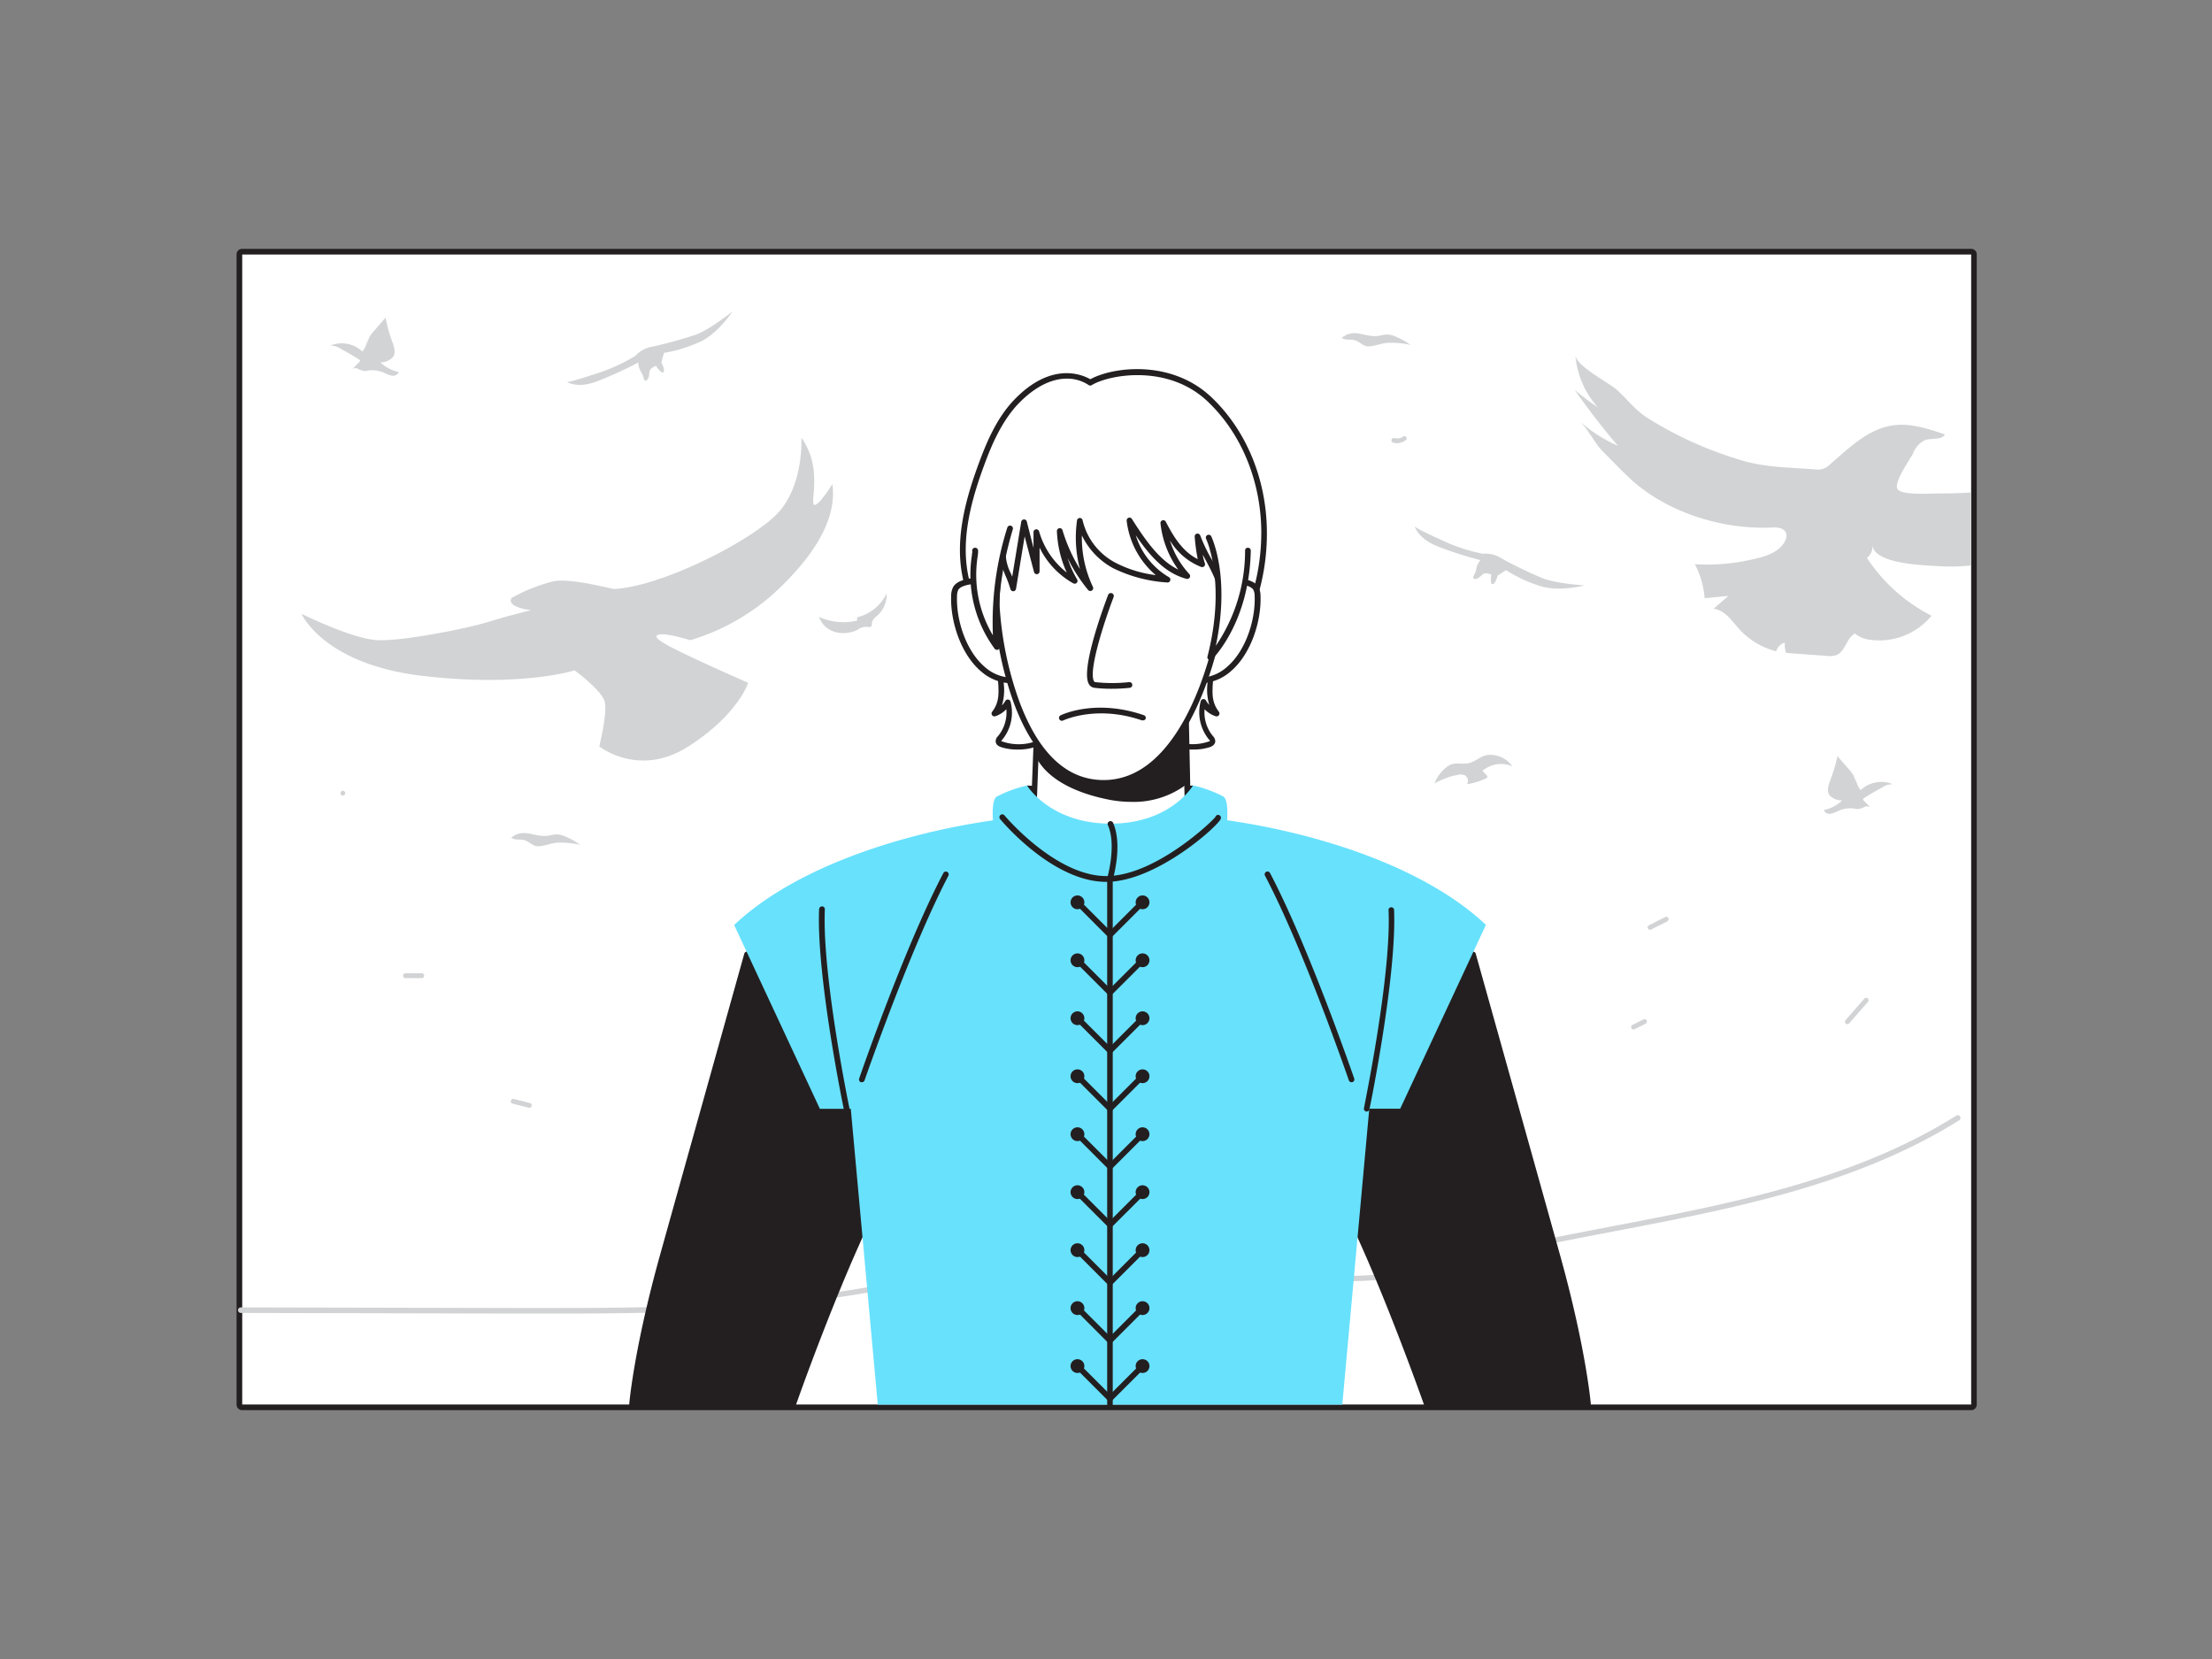<svg xmlns="http://www.w3.org/2000/svg" viewBox="0 0 400 300"><rect x="0" y="0" width="400" height="300" fill="#808080" stroke="none"/><g id="_261_bran_stark_flatline" data-name="#261_bran_stark_flatline"><rect x="43.78" y="46" width="312.68" height="207.99" fill="#fff"/><path d="M356.46,46V254H43.78V46H356.46m0-1H43.78a1,1,0,0,0-1,1V254a1,1,0,0,0,1,1H356.46a1,1,0,0,0,1-1V46a1,1,0,0,0-1-1Z" fill="#231f20"/><path d="M100.7,237.53H94.11l-50.57-.11a.5.5,0,0,1-.5-.5.5.5,0,0,1,.5-.5h0l50.57.11c16.73,0,34,.08,50.92-2,6.94-.85,14-2.1,20.82-3.3,15.41-2.71,31.34-5.51,47.15-4.12,4.15.37,8.34,1,12.39,1.67,7.12,1.12,14.49,2.28,21.76,1.84,6.1-.36,12.18-1.85,18.07-3.3l3.62-.88c7.5-1.78,15.26-3.26,22.77-4.7,21.39-4.09,43.52-8.32,62.15-20a.5.5,0,0,1,.69.15.51.51,0,0,1-.16.69c-18.79,11.75-41,16-62.5,20.1-7.49,1.44-15.24,2.92-22.72,4.7-1.21.28-2.41.58-3.62.87-5.92,1.46-12,3-18.24,3.33-7.38.44-14.8-.73-22-1.86-4-.63-8.2-1.29-12.32-1.65-15.68-1.38-31.54,1.41-46.89,4.11-6.83,1.2-13.9,2.44-20.87,3.31C130.42,237.32,115.39,237.53,100.7,237.53Z" fill="#d1d3d4"/><path d="M185.72,142.05s5.76.34,15.3.29,14.72-.29,14.72-.29a14.67,14.67,0,0,1-10.66,12.77C194.82,158,187.61,147.68,185.72,142.05Z" fill="#231f20"/><path d="M179.79,129a4.47,4.47,0,0,0,2.45-2,7.25,7.25,0,0,1-1.44,6.47.89.89,0,0,0-.28.53c0,.33.37.52.69.62a9.54,9.54,0,0,0,9.29-16.16,5,5,0,0,0-1.84-1.14c-2.42-.74-6.55.24-7.37,2.9C180.34,123.3,182.09,126,179.79,129Z" fill="#fff"/><path d="M183.87,135.54a9.32,9.32,0,0,1-2.82-.43c-.9-.28-1-.81-1-1.1a1.3,1.3,0,0,1,.4-.87,6.69,6.69,0,0,0,1.53-4.89,4.89,4.89,0,0,1-2,1.27.52.52,0,0,1-.57-.81c1.26-1.64,1.19-3.22,1.12-4.89a10.57,10.57,0,0,1,.29-3.75c.94-3,5.44-4,8-3.24a5.39,5.39,0,0,1,2,1.25,10,10,0,0,1-7,17.46ZM181.05,134s.12.06.31.12a9,9,0,0,0,8.8-15.29,4.32,4.32,0,0,0-1.65-1c-2.14-.66-6,.22-6.73,2.55a9.79,9.79,0,0,0-.25,3.4,9.65,9.65,0,0,1-.35,3.78,3.94,3.94,0,0,0,.61-.8.51.51,0,0,1,.94.11,7.71,7.71,0,0,1-1.53,6.94,1.67,1.67,0,0,0-.16.21Z" fill="#231f20"/><path d="M220,129a4.47,4.47,0,0,1-2.45-2,7.25,7.25,0,0,0,1.43,6.47.8.8,0,0,1,.28.53c0,.33-.37.52-.68.62a9.55,9.55,0,0,1-9.3-16.16,5.12,5.12,0,0,1,1.84-1.14c2.42-.74,6.56.24,7.38,2.9C219.49,123.3,217.74,126,220,129Z" fill="#fff"/><path d="M216,135.54a10,10,0,0,1-7-17.46,5.36,5.36,0,0,1,2-1.25c2.59-.79,7.09.22,8,3.24a10.58,10.58,0,0,1,.3,3.75c-.08,1.67-.15,3.25,1.12,4.89a.54.54,0,0,1,0,.62.53.53,0,0,1-.59.19,4.85,4.85,0,0,1-2-1.27,6.65,6.65,0,0,0,1.53,4.88,1.4,1.4,0,0,1,.4.88c0,.29-.14.82-1,1.1A9.37,9.37,0,0,1,216,135.54Zm-3.08-17.93a5.47,5.47,0,0,0-1.57.21,4.29,4.29,0,0,0-1.64,1,9,9,0,0,0,8.8,15.29.83.83,0,0,0,.33-.17s-.11-.09-.17-.15a7.77,7.77,0,0,1-1.54-7,.51.51,0,0,1,.44-.37.49.49,0,0,1,.51.26,4.29,4.29,0,0,0,.6.8,9.64,9.64,0,0,1-.34-3.78,9.79,9.79,0,0,0-.25-3.4C217.48,118.54,215,117.61,212.88,117.61Z" fill="#231f20"/><path d="M218.65,72.18c-7.2-6.8-17.87-5.2-21.53-3,0,0-5.93-4.4-13.49,3.6-2.69,2.84-4.43,6.58-5.81,10.2-4.26,11.2-6.44,22.37,2.36,32,2.82,3.07,5.69,6.19,9.25,8.35a25,25,0,0,0,16.18,3.12,33.44,33.44,0,0,0,15.3-6.5c2.92-2.17,4.48-7.7,5.63-11.17a39.47,39.47,0,0,0,2-12.89C228.42,87.05,225.13,78.3,218.65,72.18Z" fill="#fff"/><path d="M202,127.2a24.68,24.68,0,0,1-12.8-3.44c-3.66-2.21-6.56-5.38-9.37-8.45-9.21-10.06-6.62-21.57-2.46-32.52,1.22-3.21,3-7.29,5.91-10.37,6.84-7.22,12.54-4.62,13.88-3.84,4.12-2.26,14.64-3.6,21.87,3.22h0c6.27,5.92,9.93,14.69,10.06,24.08a39.64,39.64,0,0,1-2,13.05l-.33,1c-1.14,3.51-2.7,8.33-5.48,10.4A33.93,33.93,0,0,1,205.68,127,27.31,27.31,0,0,1,202,127.2Zm-9.1-58.73c-2.27,0-5.37,1-8.87,4.66-2.79,3-4.51,6.91-5.69,10-4.05,10.64-6.58,21.81,2.25,31.46,2.76,3,5.61,6.12,9.14,8.26a24.32,24.32,0,0,0,15.84,3.05,32.84,32.84,0,0,0,15.06-6.4c2.52-1.87,4-6.51,5.12-9.89l.33-1a38.86,38.86,0,0,0,2-12.71c-.13-9.1-3.67-17.61-9.74-23.34h0c-7.14-6.74-17.7-4.85-20.9-2.93a.51.51,0,0,1-.58,0A7,7,0,0,0,192.87,68.47Z" fill="#231f20"/><path d="M186.41,159.71S190,169,200.4,169s14.65-9.27,14.65-9.27l-.78-36.92-26.47.49Z" fill="#fff"/><path d="M200.4,169.5c-10.65,0-14.43-9.51-14.47-9.61a.45.45,0,0,1,0-.2l1.4-36.43a.51.51,0,0,1,.5-.5l26.48-.48h0a.52.52,0,0,1,.52.5l.77,36.92a.44.44,0,0,1-.05.22C215.47,160,211,169.5,200.4,169.5Zm-13.47-9.88a14.61,14.61,0,0,0,13.47,8.85c9.36,0,13.63-7.89,14.13-8.88l-.76-36.27-25.47.46Z" fill="#231f20"/><path d="M200.31,144c9.09,1.88,14.27-3,14.27-3l-1-20.37c-4.46.75-9,15-13.78,14.5-4-.42-8.59,1.67-12.27-.17C187,134.69,187.7,141.42,200.31,144Z" fill="#231f20"/><path d="M204.47,145a20.79,20.79,0,0,1-4.26-.46h0c-11.46-2.37-13.07-8-13.21-8.66s-.08-1,.19-1.23a.67.67,0,0,1,.63,0c2.1,1,4.53.73,7.1.39a21.45,21.45,0,0,1,5-.27c2.26.26,4.66-3.56,7-7.24,2.24-3.53,4.35-6.87,6.65-7.26a.51.51,0,0,1,.4.1.47.47,0,0,1,.18.37l1,20.37a.53.53,0,0,1-.16.39A15.85,15.85,0,0,1,204.47,145Zm-4.06-1.43c7.83,1.62,12.71-1.93,13.66-2.7l-.91-19.49c-1.72.79-3.6,3.76-5.43,6.64-2.61,4.12-5.06,8-7.94,7.69a21.32,21.32,0,0,0-4.74.28c-2.38.31-4.84.63-7.06-.22.43,1.55,3,5.85,12.42,7.8Z" fill="#231f20"/><path d="M182.2,112.32c-.25-2.77-1.6-7.14-5-7.3-1.17-.06-3.7.21-4.39,1.37a3,3,0,0,0-.31,1.39c-.27,6.58,4.1,16.82,12.38,15.08" fill="#fff"/><path d="M183.07,123.57a8.62,8.62,0,0,1-5.64-2.14c-3.8-3.21-5.61-9.31-5.43-13.68a3.41,3.41,0,0,1,.38-1.63c.87-1.47,3.8-1.67,4.86-1.62,3.8.18,5.22,5,5.47,7.78a.52.52,0,1,1-1,.09c-.21-2.47-1.4-6.69-4.49-6.84-1.34,0-3.44.29-3.93,1.12a2.66,2.66,0,0,0-.23,1.15c-.17,4.11,1.51,9.84,5.06,12.84a7.53,7.53,0,0,0,6.7,1.71.53.53,0,0,1,.61.4.51.51,0,0,1-.4.61A9.19,9.19,0,0,1,183.07,123.57Z" fill="#231f20"/><path d="M217.71,112.32c.25-2.77,1.6-7.14,5-7.3,1.17-.06,3.7.21,4.39,1.37a3,3,0,0,1,.31,1.39c.27,6.58-4.1,16.82-12.38,15.08" fill="#fff"/><path d="M216.84,123.57a9.19,9.19,0,0,1-1.93-.21.52.52,0,1,1,.22-1,7.51,7.51,0,0,0,6.69-1.71c3.55-3,5.23-8.73,5.06-12.84a2.52,2.52,0,0,0-.23-1.15c-.49-.83-2.59-1.17-3.93-1.12-3.09.15-4.28,4.37-4.49,6.84a.52.52,0,0,1-1-.09c.25-2.8,1.67-7.6,5.47-7.78,1.05,0,4,.15,4.86,1.62a3.41,3.41,0,0,1,.38,1.63c.18,4.37-1.62,10.47-5.43,13.68A8.62,8.62,0,0,1,216.84,123.57Z" fill="#231f20"/><path d="M216.58,97c1.49,4.06,4.25,6.88,4.54,11.58.2,3.2-5.1,33-21.55,33s-19.3-28.89-19.3-31.71a44,44,0,0,1,1.07-10.3c0,3.3,1,3.65,1.88,6.79l2-11.92,2.26,8.87-.06-7.08a14.65,14.65,0,0,0,6.88,8.79,19.31,19.31,0,0,1-2.63-9,29.35,29.35,0,0,0,5.47,10.32,21.36,21.36,0,0,1-1.82-12.11,12.18,12.18,0,0,0,6.24,8.06,25.43,25.43,0,0,0,9.55,2.51,14.31,14.31,0,0,1-6.79-10.65c2.71,4.26,5.83,8.85,10.41,10a16.82,16.82,0,0,1-4.3-9.53c1.71,3.35,3.71,6.27,7,7.41A25.81,25.81,0,0,1,216.58,97Z" fill="#fff"/><path d="M199.57,142.09c-7,0-12.68-5.24-16.3-15.14a63.18,63.18,0,0,1-3.52-17.09,42.44,42.44,0,0,1,1-9.75l.11-.64a.52.52,0,0,1,1,.09,8.21,8.21,0,0,0,.87,4l.31.72,1.63-9.92a.51.51,0,0,1,.49-.43.5.5,0,0,1,.52.39l1.21,4.75,0-2.83a.51.51,0,0,1,.44-.52.52.52,0,0,1,.57.37,14.56,14.56,0,0,0,5,7.44A19.82,19.82,0,0,1,191.12,96a.52.52,0,0,1,1-.17,29.13,29.13,0,0,0,3.17,7.08,22.06,22.06,0,0,1-.53-8.79.51.51,0,0,1,.49-.45.5.5,0,0,1,.52.42,11.66,11.66,0,0,0,6,7.7A21.64,21.64,0,0,0,209,104a15.18,15.18,0,0,1-5.26-9.82.52.52,0,0,1,.33-.55.51.51,0,0,1,.61.21c2.48,3.9,5,7.52,8.38,9.15a17.53,17.53,0,0,1-3.21-8.35.51.51,0,0,1,.36-.55.52.52,0,0,1,.61.26c1.4,2.74,3.07,5.42,5.77,6.76a33.32,33.32,0,0,1-.55-4.06.52.52,0,0,1,.4-.55.53.53,0,0,1,.6.33,30.91,30.91,0,0,0,1.88,4,18.17,18.17,0,0,1,2.69,7.75c.13,2.13-2.62,19.36-11,28.26C207.39,140.32,203.65,142.09,199.57,142.09ZM181.3,102.76a37.14,37.14,0,0,0-.52,7.1,62,62,0,0,0,3.46,16.74c3.51,9.59,8.67,14.46,15.33,14.46,3.79,0,7.27-1.66,10.34-4.94,8.14-8.67,10.83-25.41,10.7-27.48-.19-2.9-1.34-5-2.57-7.33l-.54-1a9,9,0,0,0,.38,1.55.52.52,0,0,1-.65.67,11.45,11.45,0,0,1-5.67-4.81,15.76,15.76,0,0,0,3.51,6.09.52.52,0,0,1-.51.86c-3.85-1-6.63-4.13-9.18-7.88a13.35,13.35,0,0,0,6,7.58.51.51,0,0,1,.23.61.5.5,0,0,1-.54.35,25.82,25.82,0,0,1-9.75-2.57,13.22,13.22,0,0,1-5.68-5.94,20.62,20.62,0,0,0,2,9.32.52.52,0,0,1-.87.55,29.08,29.08,0,0,1-3.71-5.78,17.91,17.91,0,0,0,1.72,3.87.52.52,0,0,1-.07.62.53.53,0,0,1-.62.09,14.86,14.86,0,0,1-6.1-6.46l0,4.29a.51.51,0,0,1-1,.14L185.29,97l-1.56,9.48a.53.53,0,0,1-.48.44.55.55,0,0,1-.53-.38,19.38,19.38,0,0,0-.94-2.54C181.6,103.54,181.44,103.17,181.3,102.76Z" fill="#231f20"/><path d="M201,124.55a26,26,0,0,1-3.09-.17,1.33,1.33,0,0,1-1-.67c-1.61-2.68,2.95-14.75,3.47-16.12a.51.51,0,1,1,1,.37c-1.91,5-4.57,13.52-3.55,15.22a.29.29,0,0,0,.23.17,27.78,27.78,0,0,0,6.12,0,.51.51,0,0,1,.57.45.52.52,0,0,1-.44.58A30.61,30.61,0,0,1,201,124.55Z" fill="#231f20"/><path d="M218.55,97.16s3.84,7.86.3,21.69c0,0,6.58-6.5,6.82-19.29" fill="#fff"/><path d="M218.85,119.37a.59.59,0,0,1-.26-.07.52.52,0,0,1-.24-.58c3.45-13.45-.23-21.25-.27-21.33a.52.52,0,0,1,.93-.45c.15.31,3.49,7.35.85,19.84a30.51,30.51,0,0,0,5.29-17.23.49.49,0,0,1,.53-.5.51.51,0,0,1,.5.52c-.24,12.86-6.7,19.38-7,19.65A.51.51,0,0,1,218.85,119.37Z" fill="#231f20"/><path d="M176.3,99.56c.43.13-2.49,8.22,4,17.44,0,0-1.5-8.51,2.35-21.44" fill="#fff"/><path d="M180.27,117.51a.5.5,0,0,1-.42-.22,22.58,22.58,0,0,1-4.1-16.86c0-.24.07-.52.08-.66a.49.49,0,0,1,0-.36.51.51,0,0,1,.64-.34c.5.15.44.6.33,1.5a21.38,21.38,0,0,0,2.75,14.32,56.7,56.7,0,0,1,2.6-19.47.52.52,0,1,1,1,.29c-3.77,12.64-2.36,21.11-2.34,21.2a.52.52,0,0,1-.31.56A.51.51,0,0,1,180.27,117.51Zm-4.12-17.46Zm0,0Zm0,0Z" fill="#231f20"/><path d="M206.65,130.26l-.17,0c-8.26-2.83-14.12,0-14.18,0a.52.52,0,1,1-.45-.93c.25-.12,6.28-3,15,0a.51.51,0,0,1,.32.65A.5.5,0,0,1,206.65,130.26Z" fill="#231f20"/><path d="M135.07,172.59s-10.39,37.14-15.19,54.33-5.6,27-5.6,27h29.19s14-39.79,21.18-45.79Z" fill="#231f20"/><path d="M143.47,254.41H114.28a.45.45,0,0,1-.36-.16.43.43,0,0,1-.13-.37c0-.1.85-10.06,5.61-27.09,4.8-17.2,15.19-54.33,15.19-54.33a.49.49,0,0,1,.86-.19L165,207.81a.5.5,0,0,1-.07.7c-7,5.84-20.9,45.18-21,45.57A.5.5,0,0,1,143.47,254.41Zm-28.64-1h28.28c1.44-4,13.83-38.64,20.85-45.34l-28.67-34.44c-1.62,5.8-10.58,37.82-14.93,53.41C116.25,241.76,115.07,251.14,114.83,253.42Z" fill="#231f20"/><path d="M266.39,172.59s10.39,37.14,15.19,54.33,5.59,27,5.59,27H258s-14-39.79-21.19-45.79Z" fill="#231f20"/><path d="M287.17,254.41H258a.5.5,0,0,1-.47-.33c-.14-.39-14-39.73-21-45.57a.49.49,0,0,1-.06-.7L266,172.27a.53.53,0,0,1,.49-.17.5.5,0,0,1,.37.36s10.4,37.13,15.2,54.33c4.75,17,5.6,27,5.61,27.09a.5.5,0,0,1-.13.37A.47.47,0,0,1,287.17,254.41Zm-28.83-1h28.28c-.24-2.28-1.42-11.66-5.52-26.37-4.35-15.59-13.31-47.61-14.94-53.41l-28.67,34.44C244.52,214.78,256.91,249.37,258.34,253.42Z" fill="#231f20"/><path d="M185.72,142.05a22.35,22.35,0,0,0-5.47,2c-.69.43-.82,2.2-.7,4.3-15.45,2.19-35.35,8.09-46.79,18.92l15.5,33.24h5.59L158.73,254h84l4.88-53.51h5.59l15.5-33.24c-11.45-10.83-31.35-16.73-46.79-18.92.11-2.1,0-3.87-.71-4.3a22.19,22.19,0,0,0-5.46-2s-4,6.91-14.91,6.91S185.72,142.05,185.72,142.05Z" fill="#68e1fd"/><path d="M200.05,159.47c-9.68,0-18.84-10.92-19.23-11.39a.52.52,0,0,1,.8-.66c.09.11,9.23,11,18.43,11,8.7,0,18.87-9.61,19.72-10.67a.51.51,0,0,1,1,.25C220.69,149,209.23,159.47,200.05,159.47Z" fill="#231f20"/><path d="M200.73,254.43a.51.51,0,0,1-.52-.51V159a.77.77,0,0,1,0-.15c0-.06,1.75-6,.13-9.64a.51.51,0,1,1,.94-.42c1.69,3.84.16,9.53-.06,10.28v94.89A.51.51,0,0,1,200.73,254.43Z" fill="#231f20"/><path d="M200.73,169.56a.53.53,0,0,1-.37-.15l-5.77-5.78a.52.52,0,1,1,.73-.73l5.41,5.41,5.41-5.41a.52.52,0,1,1,.73.73l-5.78,5.78A.51.51,0,0,1,200.73,169.56Z" fill="#231f20"/><circle cx="194.84" cy="163.17" r="1.25" fill="#231f20"/><circle cx="206.61" cy="163.17" r="1.25" fill="#231f20"/><path d="M200.73,180a.51.51,0,0,1-.37-.15l-5.77-5.77a.52.52,0,1,1,.73-.73l5.41,5.41,5.41-5.41a.52.52,0,0,1,.73.73l-5.78,5.77A.49.49,0,0,1,200.73,180Z" fill="#231f20"/><circle cx="194.84" cy="173.65" r="1.25" fill="#231f20"/><circle cx="206.61" cy="173.65" r="1.25" fill="#231f20"/><path d="M200.73,190.52a.51.51,0,0,1-.37-.15l-5.77-5.77a.52.52,0,0,1,.73-.73l5.41,5.41,5.41-5.41a.52.52,0,0,1,.73.73l-5.78,5.77A.49.49,0,0,1,200.73,190.52Z" fill="#231f20"/><circle cx="194.84" cy="184.13" r="1.25" fill="#231f20"/><circle cx="206.61" cy="184.13" r="1.25" fill="#231f20"/><path d="M200.73,201a.56.56,0,0,1-.37-.15l-5.77-5.78a.52.52,0,1,1,.73-.73l5.41,5.41,5.41-5.41a.52.52,0,0,1,.73.73l-5.78,5.78A.53.53,0,0,1,200.73,201Z" fill="#231f20"/><circle cx="194.84" cy="194.62" r="1.25" fill="#231f20"/><circle cx="206.61" cy="194.62" r="1.25" fill="#231f20"/><path d="M200.73,211.49a.51.51,0,0,1-.37-.15l-5.77-5.78a.51.51,0,0,1,0-.72.5.5,0,0,1,.73,0l5.41,5.41,5.41-5.41a.5.5,0,0,1,.73,0,.51.51,0,0,1,0,.72l-5.78,5.78A.49.49,0,0,1,200.73,211.49Z" fill="#231f20"/><circle cx="194.84" cy="205.1" r="1.25" fill="#231f20"/><circle cx="206.61" cy="205.1" r="1.25" fill="#231f20"/><path d="M200.73,222a.53.53,0,0,1-.37-.15l-5.77-5.77a.52.52,0,1,1,.73-.73l5.41,5.41,5.41-5.41a.52.52,0,0,1,.73.73l-5.78,5.77A.51.51,0,0,1,200.73,222Z" fill="#231f20"/><circle cx="194.84" cy="215.58" r="1.25" fill="#231f20"/><circle cx="206.61" cy="215.58" r="1.25" fill="#231f20"/><path d="M200.73,232.46a.56.56,0,0,1-.37-.15l-5.77-5.78a.52.52,0,0,1,.73-.73l5.41,5.41,5.41-5.41a.52.52,0,0,1,.73.73l-5.78,5.78A.53.53,0,0,1,200.73,232.46Z" fill="#231f20"/><circle cx="194.84" cy="226.07" r="1.25" fill="#231f20"/><circle cx="206.61" cy="226.07" r="1.25" fill="#231f20"/><path d="M200.73,242.94a.51.51,0,0,1-.37-.15L194.59,237a.52.52,0,1,1,.73-.73l5.41,5.41,5.41-5.41a.52.52,0,1,1,.73.73l-5.78,5.78A.49.49,0,0,1,200.73,242.94Z" fill="#231f20"/><circle cx="194.84" cy="236.55" r="1.25" fill="#231f20"/><circle cx="206.61" cy="236.55" r="1.25" fill="#231f20"/><path d="M200.73,253.42a.51.51,0,0,1-.37-.15l-5.77-5.77a.52.52,0,1,1,.73-.73l5.41,5.41,5.41-5.41a.52.52,0,1,1,.73.73l-5.78,5.77A.49.49,0,0,1,200.73,253.42Z" fill="#231f20"/><circle cx="194.84" cy="247.03" r="1.25" fill="#231f20"/><circle cx="206.61" cy="247.03" r="1.25" fill="#231f20"/><path d="M247.16,201h-.11a.51.51,0,0,1-.4-.61c0-.24,5-24,4.44-35.95a.52.52,0,0,1,1,0c.53,12-4.41,36-4.46,36.2A.51.51,0,0,1,247.16,201Z" fill="#231f20"/><path d="M244.4,195.7a.5.5,0,0,1-.49-.35c-.08-.23-8.12-23.62-15.16-37a.52.52,0,0,1,.22-.7.51.51,0,0,1,.69.22c7.08,13.47,15.14,36.93,15.23,37.17a.52.52,0,0,1-.33.65A.45.45,0,0,1,244.4,195.7Z" fill="#231f20"/><path d="M153.09,201a.51.51,0,0,1-.5-.41c-.05-.24-5-24.15-4.47-36.2a.54.54,0,0,1,.54-.49.51.51,0,0,1,.5.53c-.53,11.93,4.39,35.71,4.44,35.95a.51.51,0,0,1-.4.61Z" fill="#231f20"/><path d="M155.85,195.7a.45.45,0,0,1-.16,0,.52.52,0,0,1-.33-.65c.08-.24,8.15-23.7,15.23-37.17a.51.51,0,0,1,.69-.22.52.52,0,0,1,.22.7c-7,13.4-15.08,36.79-15.16,37A.5.5,0,0,1,155.85,195.7Z" fill="#231f20"/><path d="M111.06,106.51c-.45,0-7.72-2-10.94-1.4a31.11,31.11,0,0,0-7.58,3s-1.4,1.54,3.51,2.24c0,0-3.65.84-7.72,2.1S73,115.91,68.42,115.77,54.53,111,54.53,111s3.93,9.12,21.88,11.22,27.49-1,27.49-1,5,3.65,5.47,5.75-1,8-1,8,7.15,5.75,16.13,0,10.8-11.5,10.8-11.5-5.19-2.25-10.24-4.63-7.29-3.65-6-4.07,5.75,1,5.75,1a39.44,39.44,0,0,0,15.71-9c7.29-6.88,10.8-13.33,10-19.22,0,0-2.81,4.49-3.37,3.65s1.55-6.73-2.24-12.06c0,0,.56,9.25-4.91,14.3S119.33,106.09,111.06,106.51Z" fill="#d1d3d4"/><path d="M118,62.69a5.27,5.27,0,0,0-3.11,1.66,31.72,31.72,0,0,1-6.06,2.88c-3,1-6.14,2-6.36,1.82s1.59,1.32,5.23,0a67.34,67.34,0,0,0,7.72-3.5,3.45,3.45,0,0,0,.53,1.75c.53.75.38,1.74.91,1.51s.53-1.29.61-1.74,1.13-.93,1.13-.93,1,1.54,1.37,1.16-.38-1.75-.38-1.75l.48-1.74a25.63,25.63,0,0,0,6.94-2.2c3-1.59,5.46-5.3,5.46-5.3s-3.94,3.18-6.52,4.17A82.18,82.18,0,0,1,118,62.69Z" fill="#d1d3d4"/><path d="M271.56,101a5.27,5.27,0,0,0-3.41-.86,32.1,32.1,0,0,1-6.42-2c-2.91-1.32-5.86-2.68-5.93-3s.29,2,3.85,3.53a67.45,67.45,0,0,0,8.07,2.62,3.46,3.46,0,0,0-.78,1.65c-.12.92-.89,1.54-.35,1.73s1.26-.59,1.62-.88,1.47.08,1.47.08-.31,1.8.23,1.77.89-1.54.89-1.54l1.53-1a25.79,25.79,0,0,0,6.61,3c3.31.87,7.61-.24,7.61-.24s-5.06-.3-7.63-1.31A82.24,82.24,0,0,1,271.56,101Z" fill="#d1d3d4"/><path d="M155.57,112.07a10.72,10.72,0,0,1-7.46-.51,4.3,4.3,0,0,0,3,2.75,5.72,5.72,0,0,0,4.09-.5,2.74,2.74,0,0,1,1.32-.47c.38,0,.87.18,1.07-.14a1.36,1.36,0,0,0,.08-.57c.05-.57.58-.95,1-1.34a5.1,5.1,0,0,0,1.67-4,8,8,0,0,1-5.34,4.34v.57" fill="#d1d3d4"/><path d="M99.37,151.08a9.38,9.38,0,0,1,1.16-.2,4.17,4.17,0,0,1,1.65.37,12.46,12.46,0,0,1,2.71,1.52,15.76,15.76,0,0,0-4-.39c-1.16,0-2.85.82-3.93.62-.73-.13-1.31-.84-2.13-1.07s-1.58.07-2.38-.43C94.79,149.55,96.68,151.6,99.37,151.08Z" fill="#d1d3d4"/><path d="M249.55,60.69a6.44,6.44,0,0,1,1.15-.2,3.93,3.93,0,0,1,1.65.37,12.23,12.23,0,0,1,2.71,1.52,14.86,14.86,0,0,0-4-.39c-1.16,0-2.85.81-3.93.62-.73-.13-1.3-.84-2.12-1.08s-1.59.08-2.39-.42C245,59.16,246.85,61.21,249.55,60.69Z" fill="#d1d3d4"/><path d="M261.86,138.52a6.89,6.89,0,0,0-2.46,3.16,13.15,13.15,0,0,1,4.2-1.56,2,2,0,0,1,1.25.06,1.15,1.15,0,0,1,.42,1.63,13.08,13.08,0,0,0,3.36-1c.15-.07.31-.16.33-.32a.49.49,0,0,0-.17-.34l-.71-.76a5.14,5.14,0,0,1,5.41-.81,4.91,4.91,0,0,0-4.06-2.08c-1.53,0-2.33,1.08-3.67,1.46S263.21,137.67,261.86,138.52Z" fill="#d1d3d4"/><path d="M66.44,64.35A5.71,5.71,0,0,1,66.78,61a6.3,6.3,0,0,1,.94-1.25l2-2.31a27.65,27.65,0,0,0,1.19,4.3c.34.91.71,2,.18,2.79a3,3,0,0,1-2.32,1,7,7,0,0,0,3.35,1.75,1.13,1.13,0,0,1-1.27.65,5.34,5.34,0,0,1-1.45-.55,5.27,5.27,0,0,0-2.91-.36,2.47,2.47,0,0,1-.66.07,4.39,4.39,0,0,1-1.13-.41.93.93,0,0,0-1.1.17L65,65.44a.29.29,0,0,0,.11-.18c0-.11-.09-.19-.18-.25-1.11-.71-2.25-1.36-3.41-2a3.11,3.11,0,0,0-1.83-.5,5.46,5.46,0,0,1,5.84,1.05,3.92,3.92,0,0,0,.91-2.43" fill="#d1d3d4"/><path d="M335.55,143.66a5.72,5.72,0,0,0-.35-3.38,6.65,6.65,0,0,0-.93-1.25l-2-2.3A25.5,25.5,0,0,1,331,141c-.34.91-.71,2-.17,2.79a3,3,0,0,0,2.31.95,6.91,6.91,0,0,1-3.35,1.75,1.15,1.15,0,0,0,1.27.66,5.58,5.58,0,0,0,1.45-.56,5.31,5.31,0,0,1,2.92-.36,2.47,2.47,0,0,0,.66.07,4.19,4.19,0,0,0,1.12-.41,1,1,0,0,1,1.1.17L337,144.75a.34.34,0,0,1-.11-.18c0-.11.1-.19.19-.25,1.11-.71,2.24-1.36,3.41-2a3.1,3.1,0,0,1,1.82-.5,5.45,5.45,0,0,0-5.84,1.06,4,4,0,0,1-.9-2.44" fill="#d1d3d4"/><path d="M356.46,89.05v13.2a35.24,35.24,0,0,1-6.26.11c-2.38-.16-11.24-.37-11.6-3.77a2.6,2.6,0,0,1-1,2.29,30.41,30.41,0,0,0,11.68,10.46,12.25,12.25,0,0,1-11,4.37,5.2,5.2,0,0,1-2.84-1.16c-1.53.8-1.72,3.2-3.31,3.89a4,4,0,0,1-1.89.16l-7.25-.53a4.76,4.76,0,0,1-.24-1.88,2.43,2.43,0,0,0-1.57,1.58,13.58,13.58,0,0,1-6.66-4c-1.36-1.51-2.63-3.47-4.65-3.68l2.68-2.34-4.3.43a15.62,15.62,0,0,0-1.77-6.15,36.31,36.31,0,0,0,9.36-.65c1.79-.36,4.19-.85,5.64-2,2.11-1.65,2.35-4.13-.87-4-9.14.48-19.55-2.76-26.26-9.23-1.52-1.46-3-3-4.5-4.5s-2.67-4.11-4.29-5.55a26.46,26.46,0,0,0,7,4.51,128.06,128.06,0,0,1-7.83-10.15,38.67,38.67,0,0,0,4.22,3.2,16,16,0,0,1-4.07-9.43c.15,2,6.14,5,7.52,6.28,1.94,1.76,3.31,3.69,5.62,5.13a68,68,0,0,0,16.54,7.49c4.44,1.41,8.85,1.38,13.48,1.74a4.24,4.24,0,0,0,1.59-.07,3.94,3.94,0,0,0,1.42-.93c3.37-2.93,6.79-6.3,11.21-6.94,3.19-.47,6.39.59,9.44,1.63-.69,1.12-2.43.58-3.65,1.05A4.36,4.36,0,0,0,345.94,82c-.55,1.09-3.53,5.21-2.82,6.42s6.23.8,7.69.81C352.69,89.24,354.58,89.18,356.46,89.05Z" fill="#d1d3d4"/><path d="M76.2,176H73.27a.44.44,0,0,0,0,.87H76.2a.44.44,0,1,0,0-.87Z" fill="#d1d3d4"/><path d="M301.68,166a.43.43,0,0,0-.59-.15l-2.93,1.48a.43.43,0,0,0-.15.59.45.45,0,0,0,.59.16l2.92-1.48A.45.45,0,0,0,301.68,166Z" fill="#d1d3d4"/><path d="M337.78,180.56a.44.44,0,0,0-.62,0l-3.41,3.9a.44.44,0,0,0,0,.62.45.45,0,0,0,.61,0l3.42-3.91A.45.45,0,0,0,337.78,180.56Z" fill="#d1d3d4"/><path d="M297.76,184.51a.45.45,0,0,0-.59-.16l-2,1a.43.43,0,0,0,.44.75l2-1A.43.43,0,0,0,297.76,184.51Z" fill="#d1d3d4"/><path d="M253.55,79h0Z" fill="#d1d3d4"/><path d="M254.25,79a.46.46,0,0,0-.62,0l-.08.07h0l0,0-.22.13-.1,0,0,0-.24.07-.12,0h-.45l-.24-.06a.45.45,0,0,0-.54.31.44.44,0,0,0,.31.53,2.53,2.53,0,0,0,2.38-.57A.44.44,0,0,0,254.25,79Z" fill="#d1d3d4"/><path d="M62,143a.43.43,0,0,0,0,.86A.43.43,0,0,0,62,143Z" fill="#d1d3d4"/><path d="M95.84,199.47l-2.93-.74a.45.45,0,0,0-.53.31.44.44,0,0,0,.3.53l2.93.74a.46.46,0,0,0,.54-.31A.44.44,0,0,0,95.84,199.47Z" fill="#d1d3d4"/></g></svg>